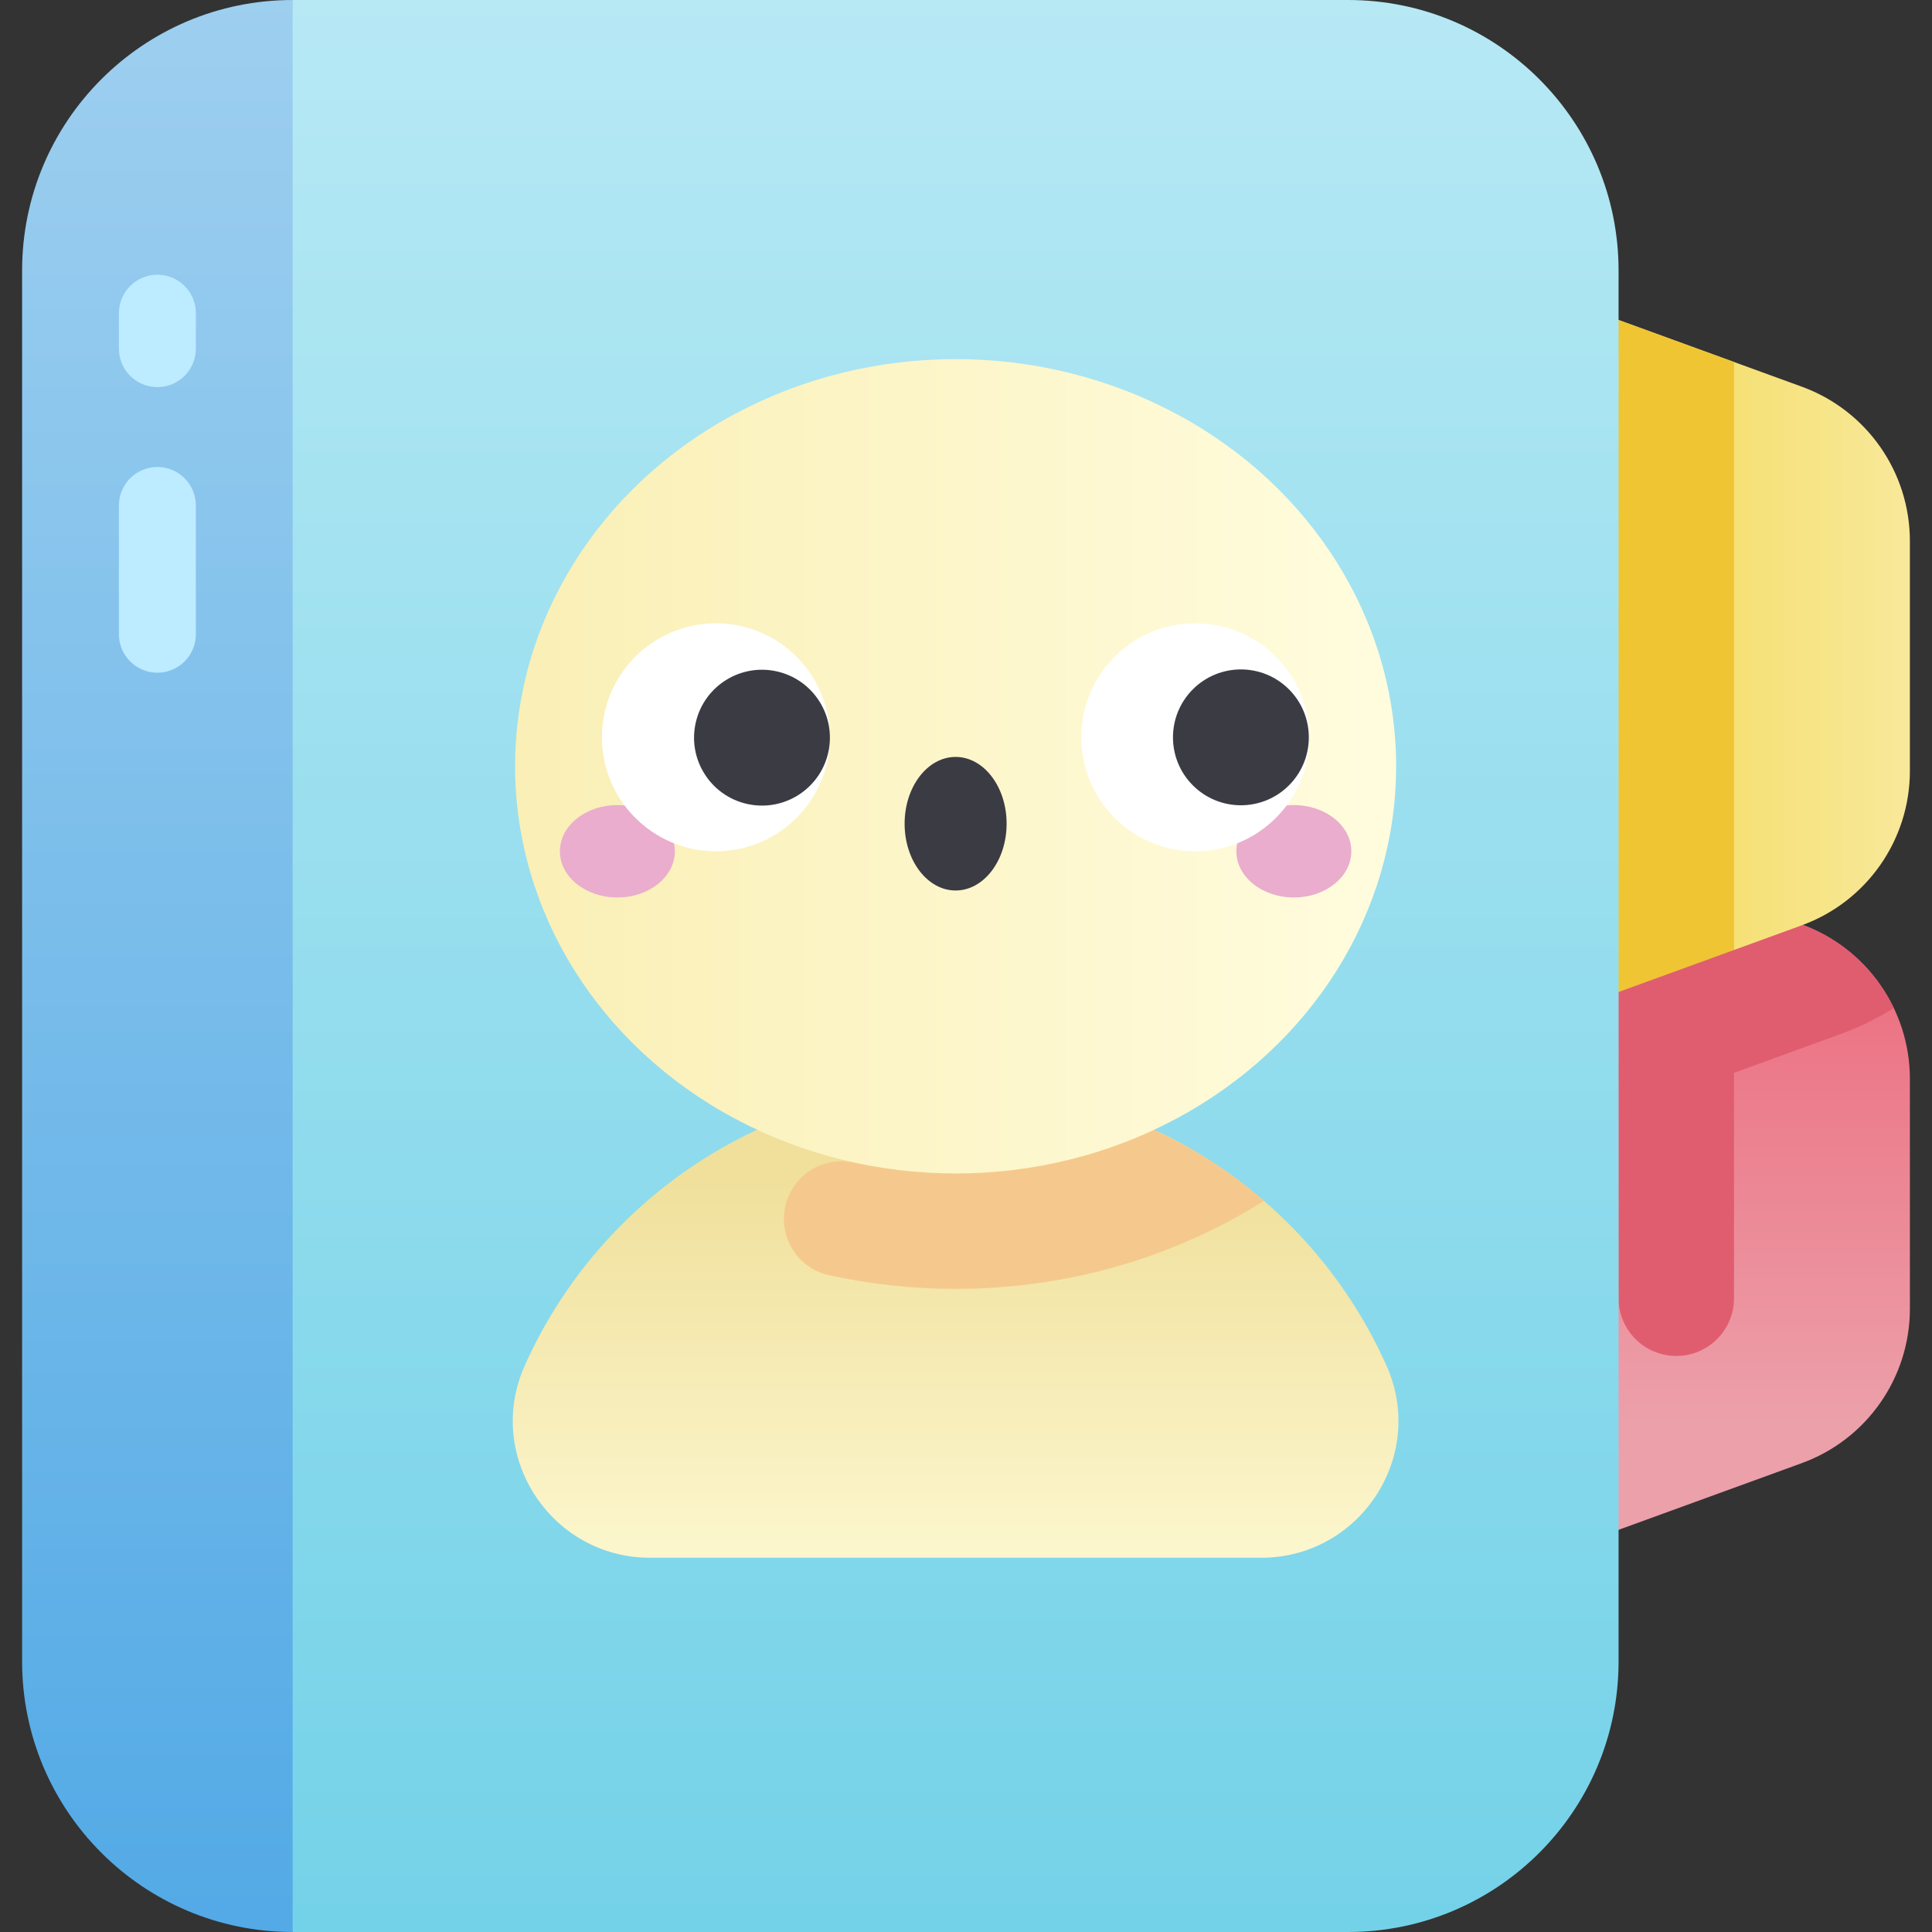 <svg id="Capa_1" enable-background="new 0 0 502 502" height="512" viewBox="0 0 502 502" width="512" xmlns="http://www.w3.org/2000/svg" xmlns:xlink="http://www.w3.org/1999/xlink"><rect x="0" y="0" width="502" height="502" fill="#333333" stroke="none"/><linearGradient id="SVGID_1_" gradientUnits="userSpaceOnUse" x1="457.164" x2="457.164" y1="250.732" y2="369.635"><stop offset="0" stop-color="#ec6f80"/><stop offset="1" stop-color="#eca0aa"/></linearGradient><linearGradient id="SVGID_2_" gradientUnits="userSpaceOnUse" x1="405.293" x2="522.574" y1="164.537" y2="164.537"><stop offset="0" stop-color="#f4d952"/><stop offset="1" stop-color="#f9edaf"/></linearGradient><linearGradient id="SVGID_3_" gradientUnits="userSpaceOnUse" x1="230.727" x2="230.727" y1="498.355" y2="-28.665"><stop offset="0" stop-color="#74d2e8"/><stop offset="1" stop-color="#baeaf5"/></linearGradient><linearGradient id="SVGID_4_" gradientUnits="userSpaceOnUse" x1="248.3" x2="248.3" y1="306.69" y2="407.203"><stop offset="0" stop-color="#f0e09c"/><stop offset="1" stop-color="#fcf7cf"/></linearGradient><linearGradient id="SVGID_5_" gradientUnits="userSpaceOnUse" x1="98.317" x2="353.583" y1="199.103" y2="199.103"><stop offset="0" stop-color="#f9edaf"/><stop offset="1" stop-color="#fffcdd"/></linearGradient><linearGradient id="SVGID_6_" gradientUnits="userSpaceOnUse" x1="40.893" x2="40.893" y1="499.731" y2="-44.015"><stop offset="0" stop-color="#53aae6"/><stop offset="1" stop-color="#a4d2f0"/></linearGradient><g><path d="m418.072 398.407 50.086-18.23c16.869-6.14 28.097-22.175 28.097-40.126v-59.71c0-17.952-11.228-33.986-28.097-40.126l-50.086-18.23z" fill="url(#SVGID_1_)"/><path d="m450.56 337.327v-58.567l27.858-10.14c4.839-1.761 9.402-4.02 13.657-6.689-4.724-9.878-13.173-17.806-23.918-21.717l-47.597-17.324v114.436c0 8.284 6.716 15 15 15 8.285.001 15-6.715 15-14.999z" fill="#e05d6f"/><path d="m418.072 244.12 32.488 2.715 17.598-6.405c16.869-6.14 28.097-22.175 28.097-40.126v-59.71c0-17.952-11.228-33.987-28.097-40.126l-50.086-18.23z" fill="url(#SVGID_2_)"/><path d="m450.56 94.063-32.488-11.824v176.421l32.488-11.825z" fill="#efc534"/><path d="m350.266 0h-274.226c-16.825 25.824-35.147 180.461-35.147 251s18.322 225.176 35.147 251h274.225c38.823 0 70.295-31.472 70.295-70.295v-361.41c0-38.823-31.472-70.295-70.294-70.295z" fill="url(#SVGID_3_)"/><path d="m327.701 404.758c25.678 0 43.037-26.44 32.573-49.889-19.107-42.82-62.055-72.664-111.973-72.664s-92.866 29.845-111.973 72.664c-10.464 23.45 6.895 49.889 32.573 49.889z" fill="url(#SVGID_4_)"/><path d="m299.873 293.564c-15.498 7.245-33.017 11.332-51.572 11.332-9.098 0-17.946-.985-26.43-2.842-6.952-1.521-14.011 2.055-16.898 8.56-3.834 8.637 1.168 18.68 10.396 20.714 10.581 2.332 21.605 3.569 32.932 3.569 29.617 0 57.177-8.426 80.119-22.856-8.564-7.407-18.158-13.65-28.547-18.477z" fill="#f5c98d"/><ellipse cx="248.3" cy="199.103" fill="url(#SVGID_5_)" rx="114.461" ry="105.793"/><path d="m5.745 70.295v361.41c0 38.823 31.472 70.295 70.295 70.295v-502c-38.823 0-70.295 31.472-70.295 70.295z" fill="url(#SVGID_6_)"/><g><ellipse cx="160.415" cy="221.193" fill="#eaadcd" rx="14.936" ry="12.003"/><ellipse cx="336.186" cy="221.193" fill="#eaadcd" rx="14.936" ry="12.003"/><circle cx="186.022" cy="191.575" fill="#fff" r="29.618"/><ellipse cx="197.987" cy="191.575" fill="#3b3b44" rx="17.652" ry="17.652" transform="matrix(.23 -.973 .973 .23 -33.951 340.251)"/><circle cx="310.579" cy="191.575" fill="#fff" r="29.618"/><g fill="#3b3b44"><ellipse cx="322.483" cy="191.575" rx="17.652" ry="17.652" transform="matrix(.707 -.707 .707 .707 -41.011 284.141)"/><ellipse cx="248.301" cy="214.028" rx="13.252" ry="17.352"/></g></g><g fill="#bdebff"><path d="m40.893 100.587c-5.523 0-10-4.478-10-10v-9.21c0-5.522 4.477-10 10-10 5.522 0 10 4.478 10 10v9.21c0 5.522-4.478 10-10 10z"/><path d="m40.893 174.792c-5.523 0-10-4.478-10-10v-33.455c0-5.522 4.477-10 10-10 5.522 0 10 4.478 10 10v33.455c0 5.522-4.478 10-10 10z"/></g></g></svg>